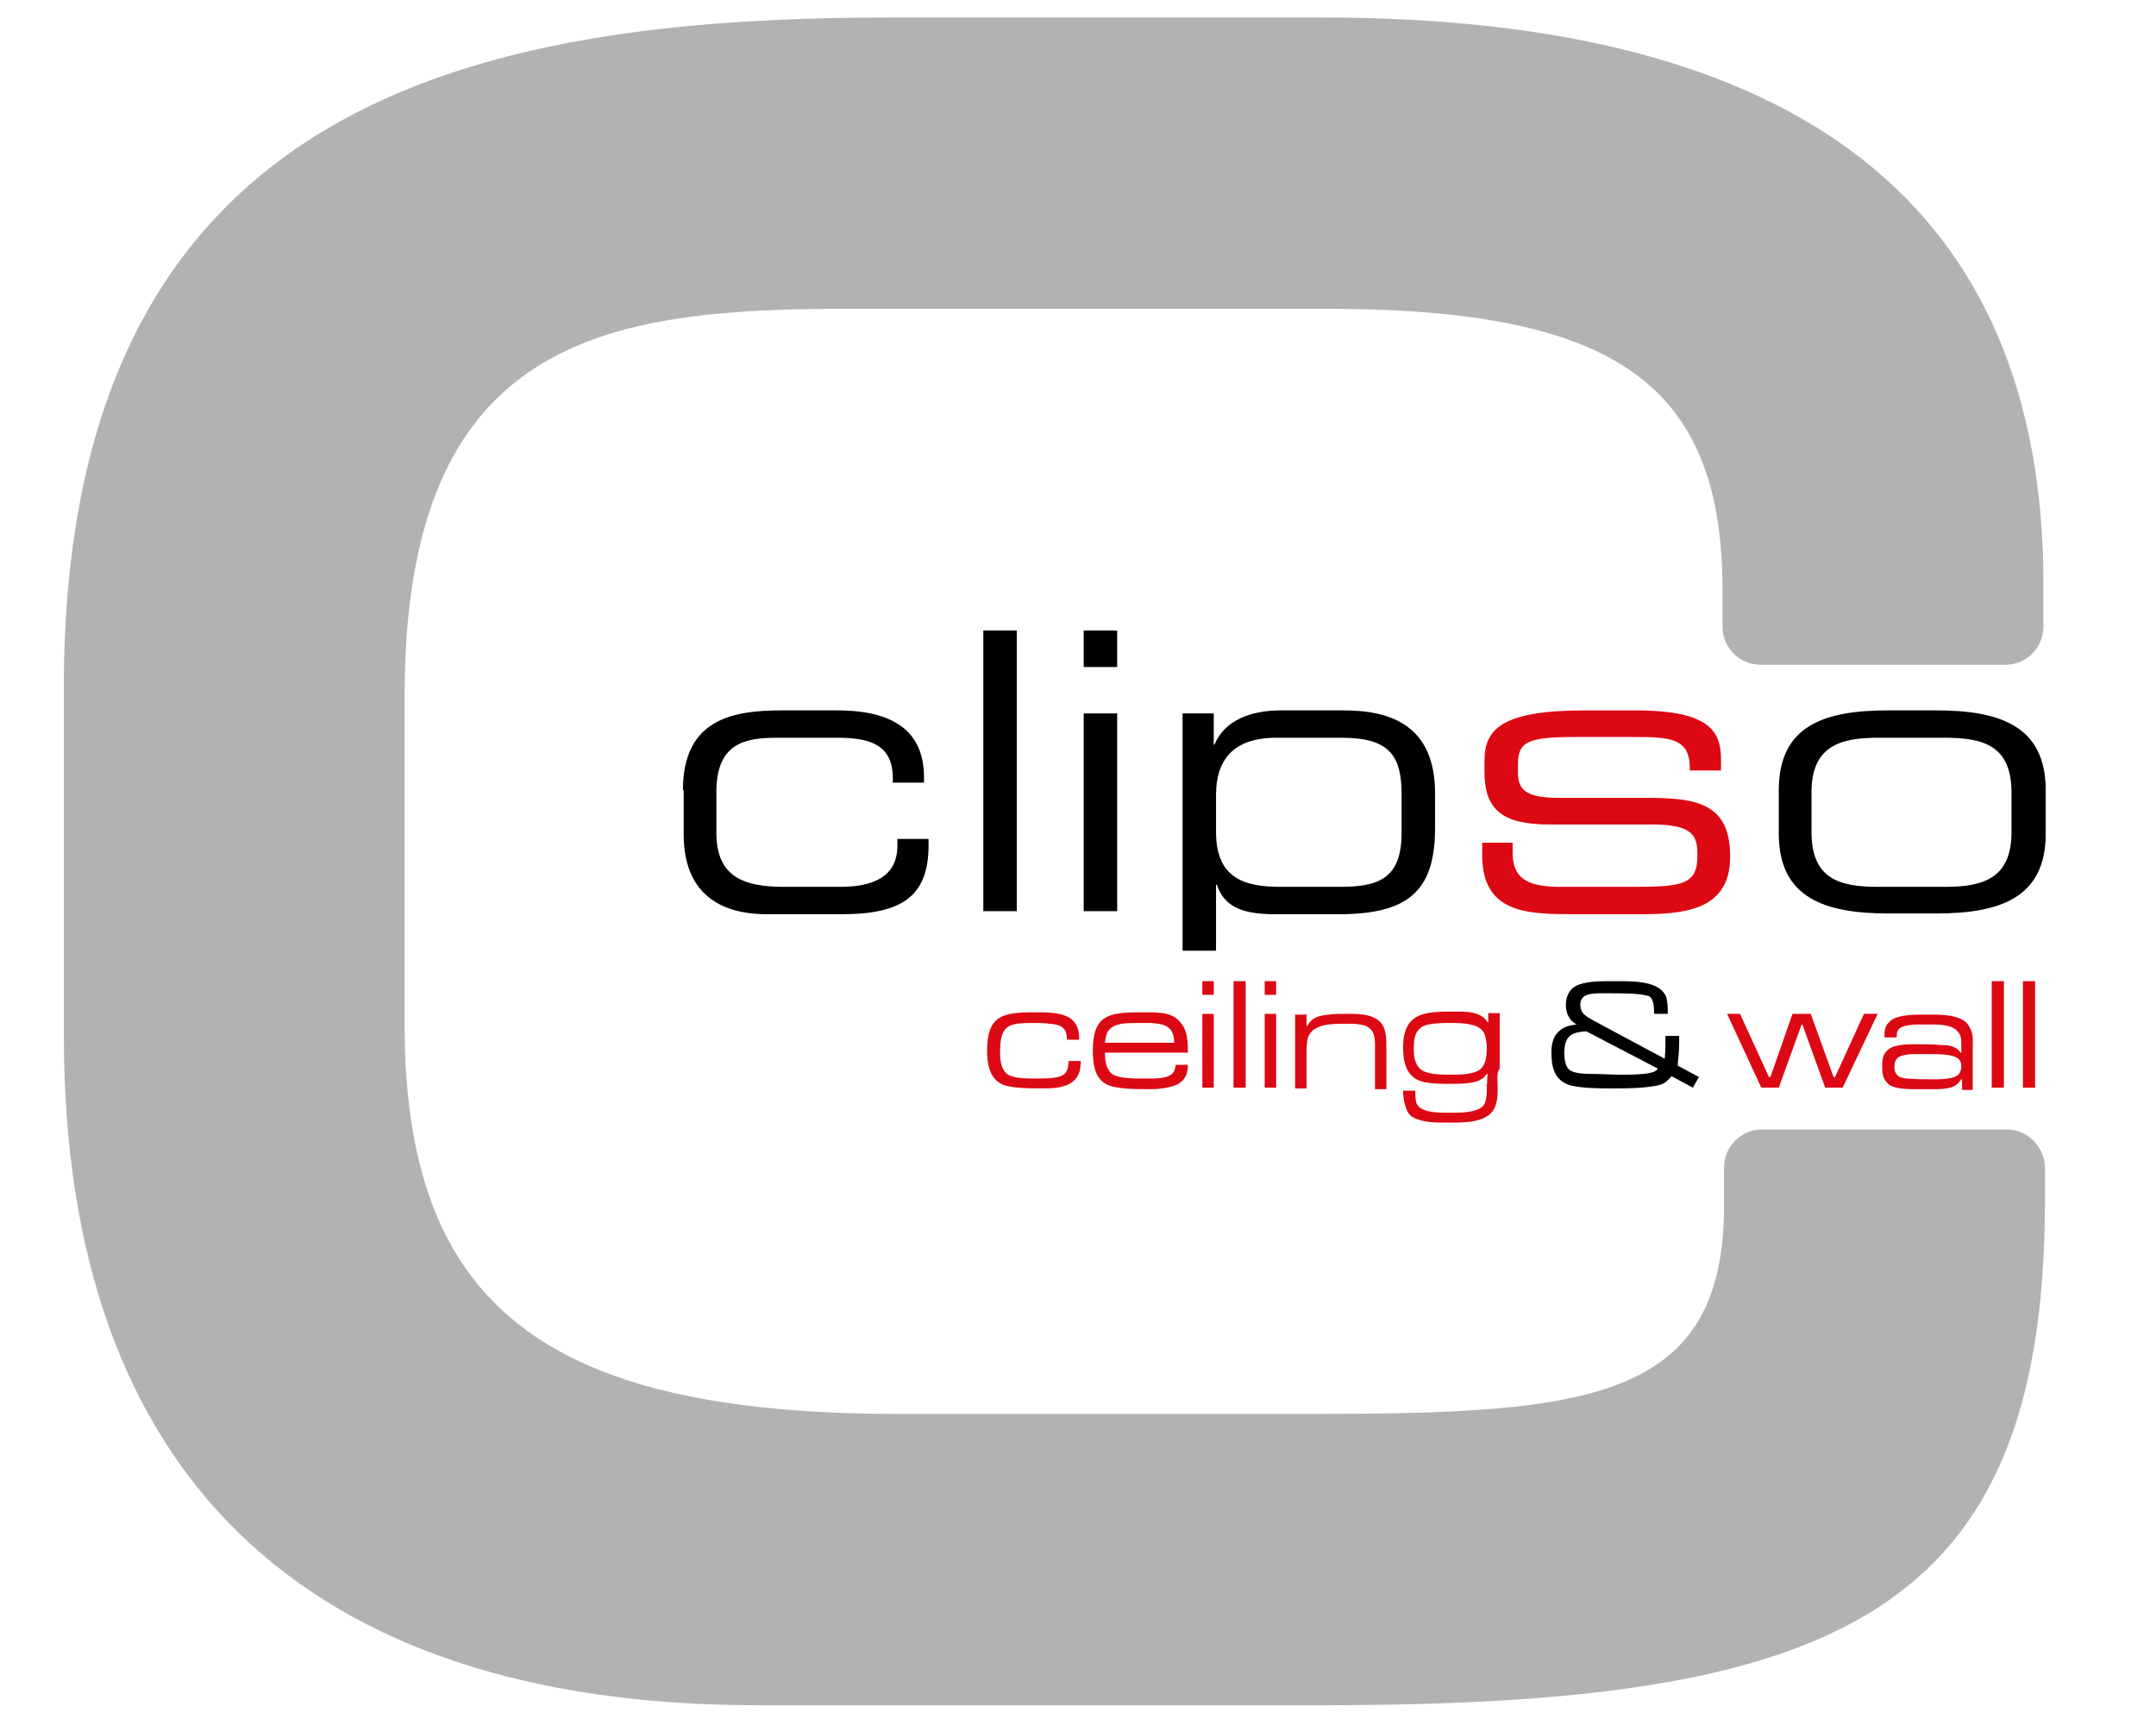 <?xml version="1.0" encoding="utf-8"?>
<!-- Generator: Adobe Illustrator 18.1.1, SVG Export Plug-In . SVG Version: 6.00 Build 0)  -->
<svg version="1.1" id="Calque_1" xmlns="http://www.w3.org/2000/svg" xmlns:xlink="http://www.w3.org/1999/xlink" x="0px" y="0px"
	 viewBox="0 0 283.5 226.8" enable-background="new 0 0 283.5 226.8" xml:space="preserve">
<g>
	<path d="M89.8,103.9c0-9.4,6.6-10.5,13-10.5h7.3c8.1,0,11.4,3.3,11.4,8.8v0.7h-4.1v-0.6c0-4.3-2.9-5.3-7.2-5.3h-8
		c-4.1,0-8,0.6-8,7.1v5.4c0,5.8,3.6,7.1,8.9,7.1h7.4c4.1,0,7.5-1.2,7.5-5.4v-0.9h4.1v0.8c0,6.6-3.3,9.1-11.4,9.1h-9.9
		c-3.9,0-10.9-1.1-10.9-10.5V103.9z"/>
	<path d="M129.3,82.9h4.4v36.9h-4.4V82.9z"/>
	<path d="M142.5,82.9h4.4v4.8h-4.4V82.9z M142.5,93.8h4.4v26h-4.4V93.8z"/>
	<path d="M155.5,93.8h4.1v4.1h0.1c1.3-3.2,4.8-4.5,8.7-4.5h8.3c6.2,0,12,2,12,10.9v4.6c0,8.4-3.7,11.3-12.7,11.3h-8.4
		c-4.6,0-6.7-1.2-7.6-3.9h-0.1v8.7h-4.4V93.8z M184.3,104.4c0-5-1.6-7.4-7.8-7.4h-8.7c-5.7,0-7.9,3-7.9,7.5v4.9
		c0,6.2,3.9,7.2,8.5,7.2h7.8c5.1,0,8.1-1.1,8.1-7.1V104.4z"/>
	<path fill="#DC0814" d="M194.8,110.8h4.1v1.3c0,3.2,1.7,4.5,6.2,4.5h9.4c6.6,0,8.7-0.2,8.7-4.1v-0.2c0-2.5-0.7-3.9-6-3.9h-13.5
		c-6.2,0-8.5-2-8.5-6.9v-1.5c0-4.2,2.4-6.6,13.2-6.6h6.7c9.9,0,11.2,2.9,11.2,6.5v1.4h-4.1V101c0-4-2.7-4.1-7.4-4.1h-7.6
		c-6.3,0-7.6,0.6-7.6,3.6v1c0,2.1,0.7,3.4,5.3,3.4h11.6c6.6,0,11,0.7,11,7.7v0.1c0,7.3-6.7,7.5-12.1,7.5h-8c-6.5,0-12.5,0-12.5-7.8
		V110.8z"/>
	<path d="M233.9,103.9c0-8.6,6.1-10.5,14.4-10.5h6.3c8.3,0,14.4,2,14.4,10.5v5.7c0,8.5-6.1,10.5-14.4,10.5h-6.3
		c-8.3,0-14.4-2-14.4-10.5V103.9z M264.5,104.2c0-6.1-3.6-7.2-8.7-7.2h-8.9c-5.1,0-8.7,1.2-8.7,7.2v5.2c0,6.1,3.6,7.2,8.7,7.2h8.9
		c5.1,0,8.7-1.2,8.7-7.2V104.2z"/>
	<path fill="#B2B2B2" d="M263.9,148.5h-32.2c-2.8,0-5,2.3-5,5v5c0,25.6-17.7,27.4-54.1,27.4h-54.4c-46.8,0-65-14.4-65-51.3V91.5
		c0-47.1,26.3-50.9,58.2-50.9h63c38,0,52.1,9.9,52.1,37v4.8c0,2.8,2.3,5,5,5h32.2c2.8,0,5-2.3,5-5v-5.6c0-49.6-31.9-74.5-94.8-74.5
		h-57.3C63.1,2.4,8.4,12.8,8.4,90.3v45.9c0,57.5,31.5,88,91.2,88h74.1c67.6,0,95.2-11.6,95.2-66.4v-4.2
		C268.9,150.8,266.6,148.5,263.9,148.5z"/>
	<g>
		<path fill="#DC0814" d="M141.3,142c-1.1,1.1-2.9,1.1-4.4,1.1c-1.4,0-3.4,0-4.8-0.4c-2-0.7-2.3-2.8-2.3-4.6c0-4.6,2.1-5,6.1-5
			c1.4,0,4.1-0.1,5.2,1.1c0.7,0.7,0.8,1.6,0.8,2.5h-1.6c0-1.6-0.8-2-2.3-2.1c-0.7-0.1-1.4-0.1-2.1-0.1c-3.3,0-4.4,0.2-4.4,3.9
			c0,0.9,0.1,2,0.8,2.7c0.8,0.8,3.3,0.7,4.3,0.7c0.7,0,1.3,0,2-0.1c1.5-0.2,1.9-0.8,1.9-2.2h1.6C142.1,140.4,142,141.3,141.3,142z"
			/>
		<path fill="#DC0814" d="M145.3,138.5c0,0.8,0.1,1.8,0.7,2.5c0.8,0.9,3.5,0.8,4.6,0.8c1,0,2.9,0.1,3.6-0.7c0.3-0.3,0.3-0.6,0.4-1.1
			h1.6c0,1.9-1,2.7-2.8,3c-0.9,0.2-1.7,0.2-2.6,0.2c-1.3,0-3.3,0-4.7-0.4c-2.1-0.6-2.4-2.7-2.4-4.7c0-4.6,2.1-5,6.1-5
			c0.7,0,1.3,0,2,0c1.3,0.1,2.5,0.2,3.4,1.3c1,1.1,1,2.7,1,4H145.3z M151.3,134.5c-0.5,0-1.1,0-1.6,0c-0.7,0-1.5,0-2.2,0.1
			c-1.6,0.3-2.1,1-2.2,2.5h9.1C154.4,135,153.2,134.6,151.3,134.5z"/>
		<path fill="#DC0814" d="M158.1,130.8v-1.8h1.5v1.8H158.1z M158.1,143v-9.7h1.5v9.7H158.1z"/>
		<path fill="#DC0814" d="M162.2,143v-14h1.6v14H162.2z"/>
		<path fill="#DC0814" d="M166.3,130.8v-1.8h1.5v1.8H166.3z M166.3,143v-9.7h1.5v9.7H166.3z"/>
		<path fill="#DC0814" d="M180.8,143v-4.8c0-0.9,0.1-2.1-0.5-2.8c-0.7-0.9-2.6-0.8-3.6-0.8c-1.5,0-4.1,0-4.7,1.8
			c-0.2,0.7-0.2,1.5-0.2,2.2v4.5h-1.5v-9.7h1.5v1.5h0.1c0.6-1.2,1.7-1.4,2.9-1.5c0.7-0.1,1.3-0.1,2-0.1c1.4,0,3.6-0.1,4.7,1.1
			c0.8,0.8,0.8,2.2,0.8,3.3v5.5H180.8z"/>
		<path fill="#DC0814" d="M196.9,141.7c0,1.3,0.3,3.6-0.9,4.7c-1.3,1.3-4.1,1.2-5.7,1.2c-1.5,0-3.2,0-4.5-0.7
			c-1-0.5-1.3-2.4-1.3-3.5h1.6c0,0.4,0,1,0.1,1.4c0.2,1.7,3.8,1.5,4.8,1.5c1,0,2.8,0,3.8-0.7c0.4-0.3,0.6-0.7,0.7-1.9
			c0-0.9,0-0.9,0.1-2.5h-0.1c-0.3,0.4-0.5,0.6-0.9,0.8c-0.9,0.5-2.8,0.5-3.9,0.5c-1.1,0-3,0-4-0.4c-1.9-0.7-2.2-2.7-2.2-4.4
			c0-4.6,2.9-4.7,6.6-4.7c1.5,0,3.6-0.1,4.5,1.4h0.1l0-1.2h1.5v7.3C196.9,140.9,196.9,141.3,196.9,141.7z M193.3,134.7
			c-0.8-0.2-1.7-0.2-2.5-0.2c-1,0-2,0-3,0.2c-1.7,0.4-1.9,1.7-1.9,3.2c0,0.9,0.1,1.9,0.8,2.6c0.8,0.8,2.9,0.8,4,0.8
			c1,0,2.1,0,3.1-0.3c1.6-0.4,1.7-2,1.7-3.4C195.4,136,195.1,135,193.3,134.7z"/>
		<path d="M222.6,143l-2.8-1.5c-0.8,0.9-1.1,1.1-2.3,1.3c-1.8,0.3-3.8,0.3-5.6,0.3c-1.6,0-3.8,0-5.4-0.4c-2.1-0.6-2.5-2.4-2.5-4.3
			c0-1.1,0.2-2.2,1.1-2.9c0.7-0.6,1.4-0.7,2.2-0.8c-1-0.6-1.4-1.5-1.4-2.6c0-0.7,0.2-1.4,0.7-2c1-1.1,3.6-1.1,5-1.1h1
			c1.5,0,3.3,0,4.7,0.5c0.8,0.3,1.5,0.8,1.8,1.6c0.2,0.7,0.2,1.5,0.2,2.2h-1.8c0-0.6,0-1.6-0.4-2.1c-0.2-0.2-0.3-0.3-0.6-0.3
			c-1-0.3-3.2-0.3-4.2-0.3c-0.8,0-2.8-0.1-3.6,0.2c-0.6,0.2-0.9,0.7-0.9,1.3c0,1.1,0.7,1.5,1.6,2c0.4,0.2,0.7,0.4,1.1,0.6l8.4,4.5
			c0.1-1,0.1-2,0.1-3h1.8v0.9c0,1-0.1,2-0.2,3l2.8,1.5L222.6,143z M208.6,135.6c-2.2,0.1-2.9,0.8-2.9,2.9c0,0.7,0.1,1.6,0.6,2.1
			c0.6,0.6,2.4,0.6,3.2,0.6c1.2,0,2.4,0.1,3.6,0.1c1.2,0,2.5,0,3.7-0.2c0.5-0.1,0.9-0.2,1.2-0.6L208.6,135.6z"/>
		<path fill="#DC0814" d="M242.3,143h-2.3l-3-8.3h-0.1l-3,8.3h-2.3l-4.5-9.7h1.7l3.8,8.3h0.2l2.9-8.3h2.4l3,8.3h0.2l3.8-8.3h1.8
			L242.3,143z"/>
		<path fill="#DC0814" d="M258,143l0-1.1h-0.1c-0.2,0.3-0.4,0.5-0.6,0.7c-0.9,0.7-2.7,0.6-3.8,0.6c-1.2,0-3.3,0.1-4.5-0.3
			c-0.4-0.1-0.7-0.3-0.9-0.6c-0.6-0.6-0.6-1.4-0.6-2.2c0-0.8,0.1-1.6,0.8-2.1c0.9-0.8,3.1-0.7,4.1-0.7c0.9,0,1.9,0,2.8,0.1
			c1,0,2,0.1,2.6,1h0.1v-1c0-0.7,0-1.3-0.5-1.8c-0.8-1-2.9-0.9-4-0.9c-0.8,0-3.1-0.1-3.7,0.6c-0.3,0.3-0.3,0.7-0.3,1.1h-1.6
			c0-0.1,0-0.3,0-0.4c0-0.6,0.1-1.1,0.5-1.5c0.9-1.2,3.7-1.1,5-1.1c1.5,0,4.1-0.1,5.3,1.1c0.3,0.3,0.4,0.6,0.6,1
			c0.3,0.8,0.2,1.6,0.2,2.4v5.4H258z M257.6,139.3c-0.7-0.8-3.1-0.7-4.1-0.7c-0.8,0-2.6-0.1-3.4,0.2c-0.8,0.2-1,0.8-1,1.5
			c0,0.7,0.3,1.2,1,1.4c0.9,0.2,2.7,0.2,3.7,0.2c0.9,0,3.1,0.1,3.8-0.7c0.2-0.3,0.3-0.6,0.3-1C257.9,139.8,257.8,139.5,257.6,139.3z
			"/>
		<path fill="#DC0814" d="M261.9,143v-14h1.6v14H261.9z"/>
		<path fill="#DC0814" d="M266,143v-14h1.6v14H266z"/>
	</g>
</g>
</svg>
